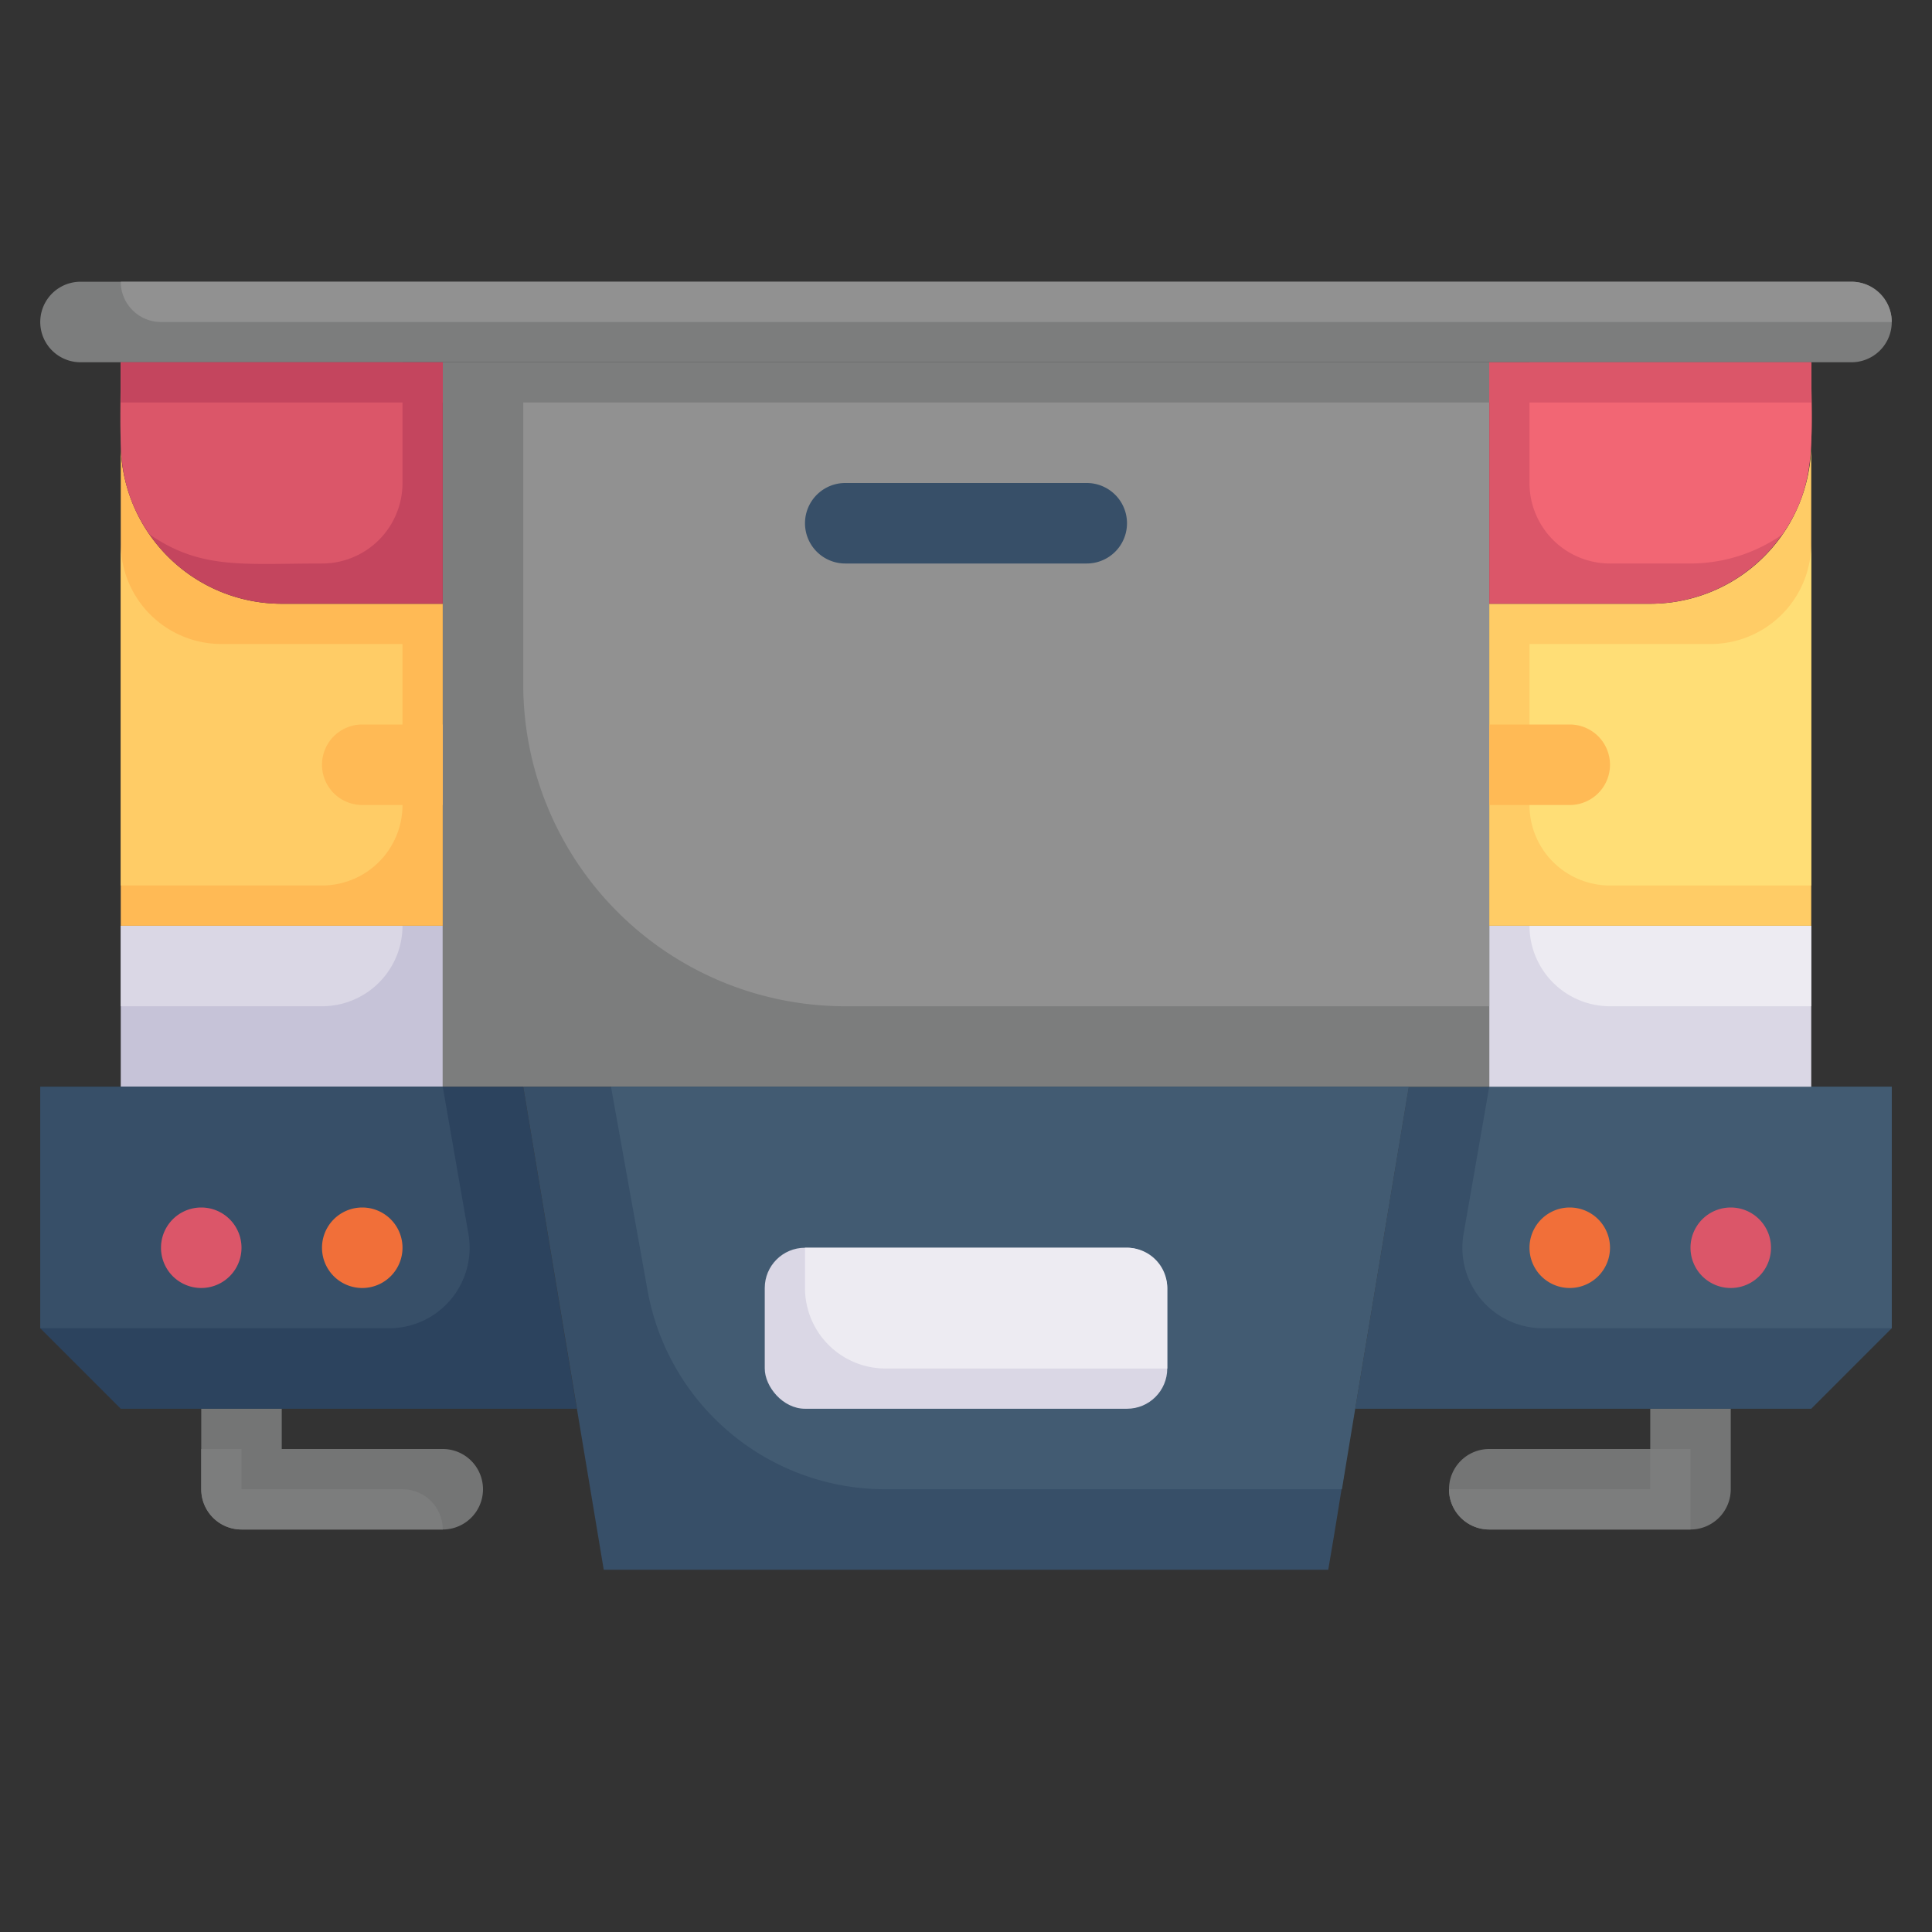 <svg xmlns="http://www.w3.org/2000/svg" viewBox="0 0 48 48"><rect x="0" y="0" width="48" height="48" fill="#333333" stroke="none"/><defs><style>.cls-1{fill:#747575;}.cls-2{fill:#7c7d7d;}.cls-3{fill:#374f68;}.cls-4{fill:#425b72;}.cls-5{fill:#db5669;}.cls-6{fill:#f16f39;}.cls-7{fill:#c6c3d8;}.cls-8{fill:#dad7e5;}.cls-9{fill:#edebf2;}.cls-10{fill:#919191;}.cls-11{fill:#2c435e;}.cls-12{fill:#ffba55;}.cls-13{fill:#fc6;}.cls-14{fill:#ffde76;}.cls-15{fill:#f26674;}.cls-16{fill:#c4455e;}</style></defs><title>Rear Bumper Bull bar Car</title><g id="Rear_Bumper_Bull_Bar_Car" data-name="Rear Bumper Bull Bar Car"><path class="cls-1" d="M43,35v2a1,1,0,0,1-1,1H37a1,1,0,0,1,0-2h4V35Z"/><path class="cls-2" d="M42,36v2H37a1,1,0,0,1-1-1h5V36Z"/><polygon class="cls-3" points="47 27 47 33 45 35 33.67 35 35 27 47 27"/><path class="cls-4" d="M47,27v6H38.36a2,2,0,0,1-2-2.33L37,27Z"/><path class="cls-5" d="M42,31a1,1,0,0,1,2,0A1,1,0,0,1,42,31Z"/><path class="cls-6" d="M38,31a1,1,0,0,1,2,0A1,1,0,0,1,38,31Z"/><path class="cls-1" d="M11,38H6a1,1,0,0,1-1-1V35H7v1h4A1,1,0,0,1,11,38Z"/><path class="cls-2" d="M11,38H6a1,1,0,0,1-1-1V36H6v1h4A1,1,0,0,1,11,38Z"/><rect class="cls-7" x="3" y="23" width="8" height="4"/><path class="cls-8" d="M10,23a2,2,0,0,1-2,2H3V23Z"/><rect class="cls-8" x="37" y="23" width="8" height="4"/><path class="cls-9" d="M45,23v2H40a2,2,0,0,1-2-2Z"/><rect class="cls-2" x="11" y="9" width="26" height="18"/><path class="cls-10" d="M37,10V25H21a8,8,0,0,1-8-8V10Z"/><polygon class="cls-11" points="14.33 35 3 35 1 33 1 27 13 27 14.33 35"/><path class="cls-3" d="M1,27v6H9.64a2,2,0,0,0,2-2.33L11,27Z"/><path class="cls-3" d="M35,27c-2,11.84-1.53,9.24-2,12H15L13,27Z"/><path class="cls-4" d="M35,27c-1.57,9.45-1.23,7.39-1.66,10H22a6,6,0,0,1-5.91-4.93L15.18,27Z"/><rect class="cls-8" x="19" y="31" width="10" height="4" rx="1"/><path class="cls-9" d="M29,32v2H22a2,2,0,0,1-2-2V31h8A1,1,0,0,1,29,32Z"/><path class="cls-12" d="M11,15v8H3V11a4,4,0,0,0,4,4Z"/><path class="cls-13" d="M45,11V23H37V15h4A4,4,0,0,0,45,11Z"/><path class="cls-14" d="M45,13.5V22H40a2,2,0,0,1-2-2V16h4.5A2.5,2.5,0,0,0,45,13.5Z"/><path class="cls-13" d="M3,13.5V22H8a2,2,0,0,0,2-2V16H5.5A2.5,2.5,0,0,1,3,13.5Z"/><path class="cls-12" d="M11,18v2H9a1,1,0,0,1,0-2Z"/><path class="cls-12" d="M39,20H37V18h2A1,1,0,0,1,39,20Z"/><path class="cls-5" d="M45,9c0,1.94.16,3-.72,4.28A4,4,0,0,1,41,15H37V9Z"/><path class="cls-15" d="M45,9c0,1.94.16,3-.72,4.28A4,4,0,0,1,42,14H40a2,2,0,0,1-2-2V9Z"/><path class="cls-16" d="M11,9v6H7a4,4,0,0,1-4-4V9Z"/><path class="cls-5" d="M10,9v3a2,2,0,0,1-2,2c-1.95,0-3,.16-4.28-.72C2.85,12,3,11.06,3,9Z"/><path class="cls-3" d="M27,14H21a1,1,0,0,1,0-2h6A1,1,0,0,1,27,14Z"/><path class="cls-5" d="M6,31a1,1,0,0,0-2,0A1,1,0,0,0,6,31Z"/><path class="cls-6" d="M10,31a1,1,0,0,0-2,0A1,1,0,0,0,10,31Z"/><path class="cls-2" d="M46,9H2A1,1,0,0,1,2,7H46A1,1,0,0,1,46,9Z"/><path class="cls-10" d="M47,8H4A1,1,0,0,1,3,7H46A1,1,0,0,1,47,8Z"/><rect class="cls-5" x="37" y="9" width="8" height="1"/><rect class="cls-16" x="3" y="9" width="8" height="1"/></g></svg>